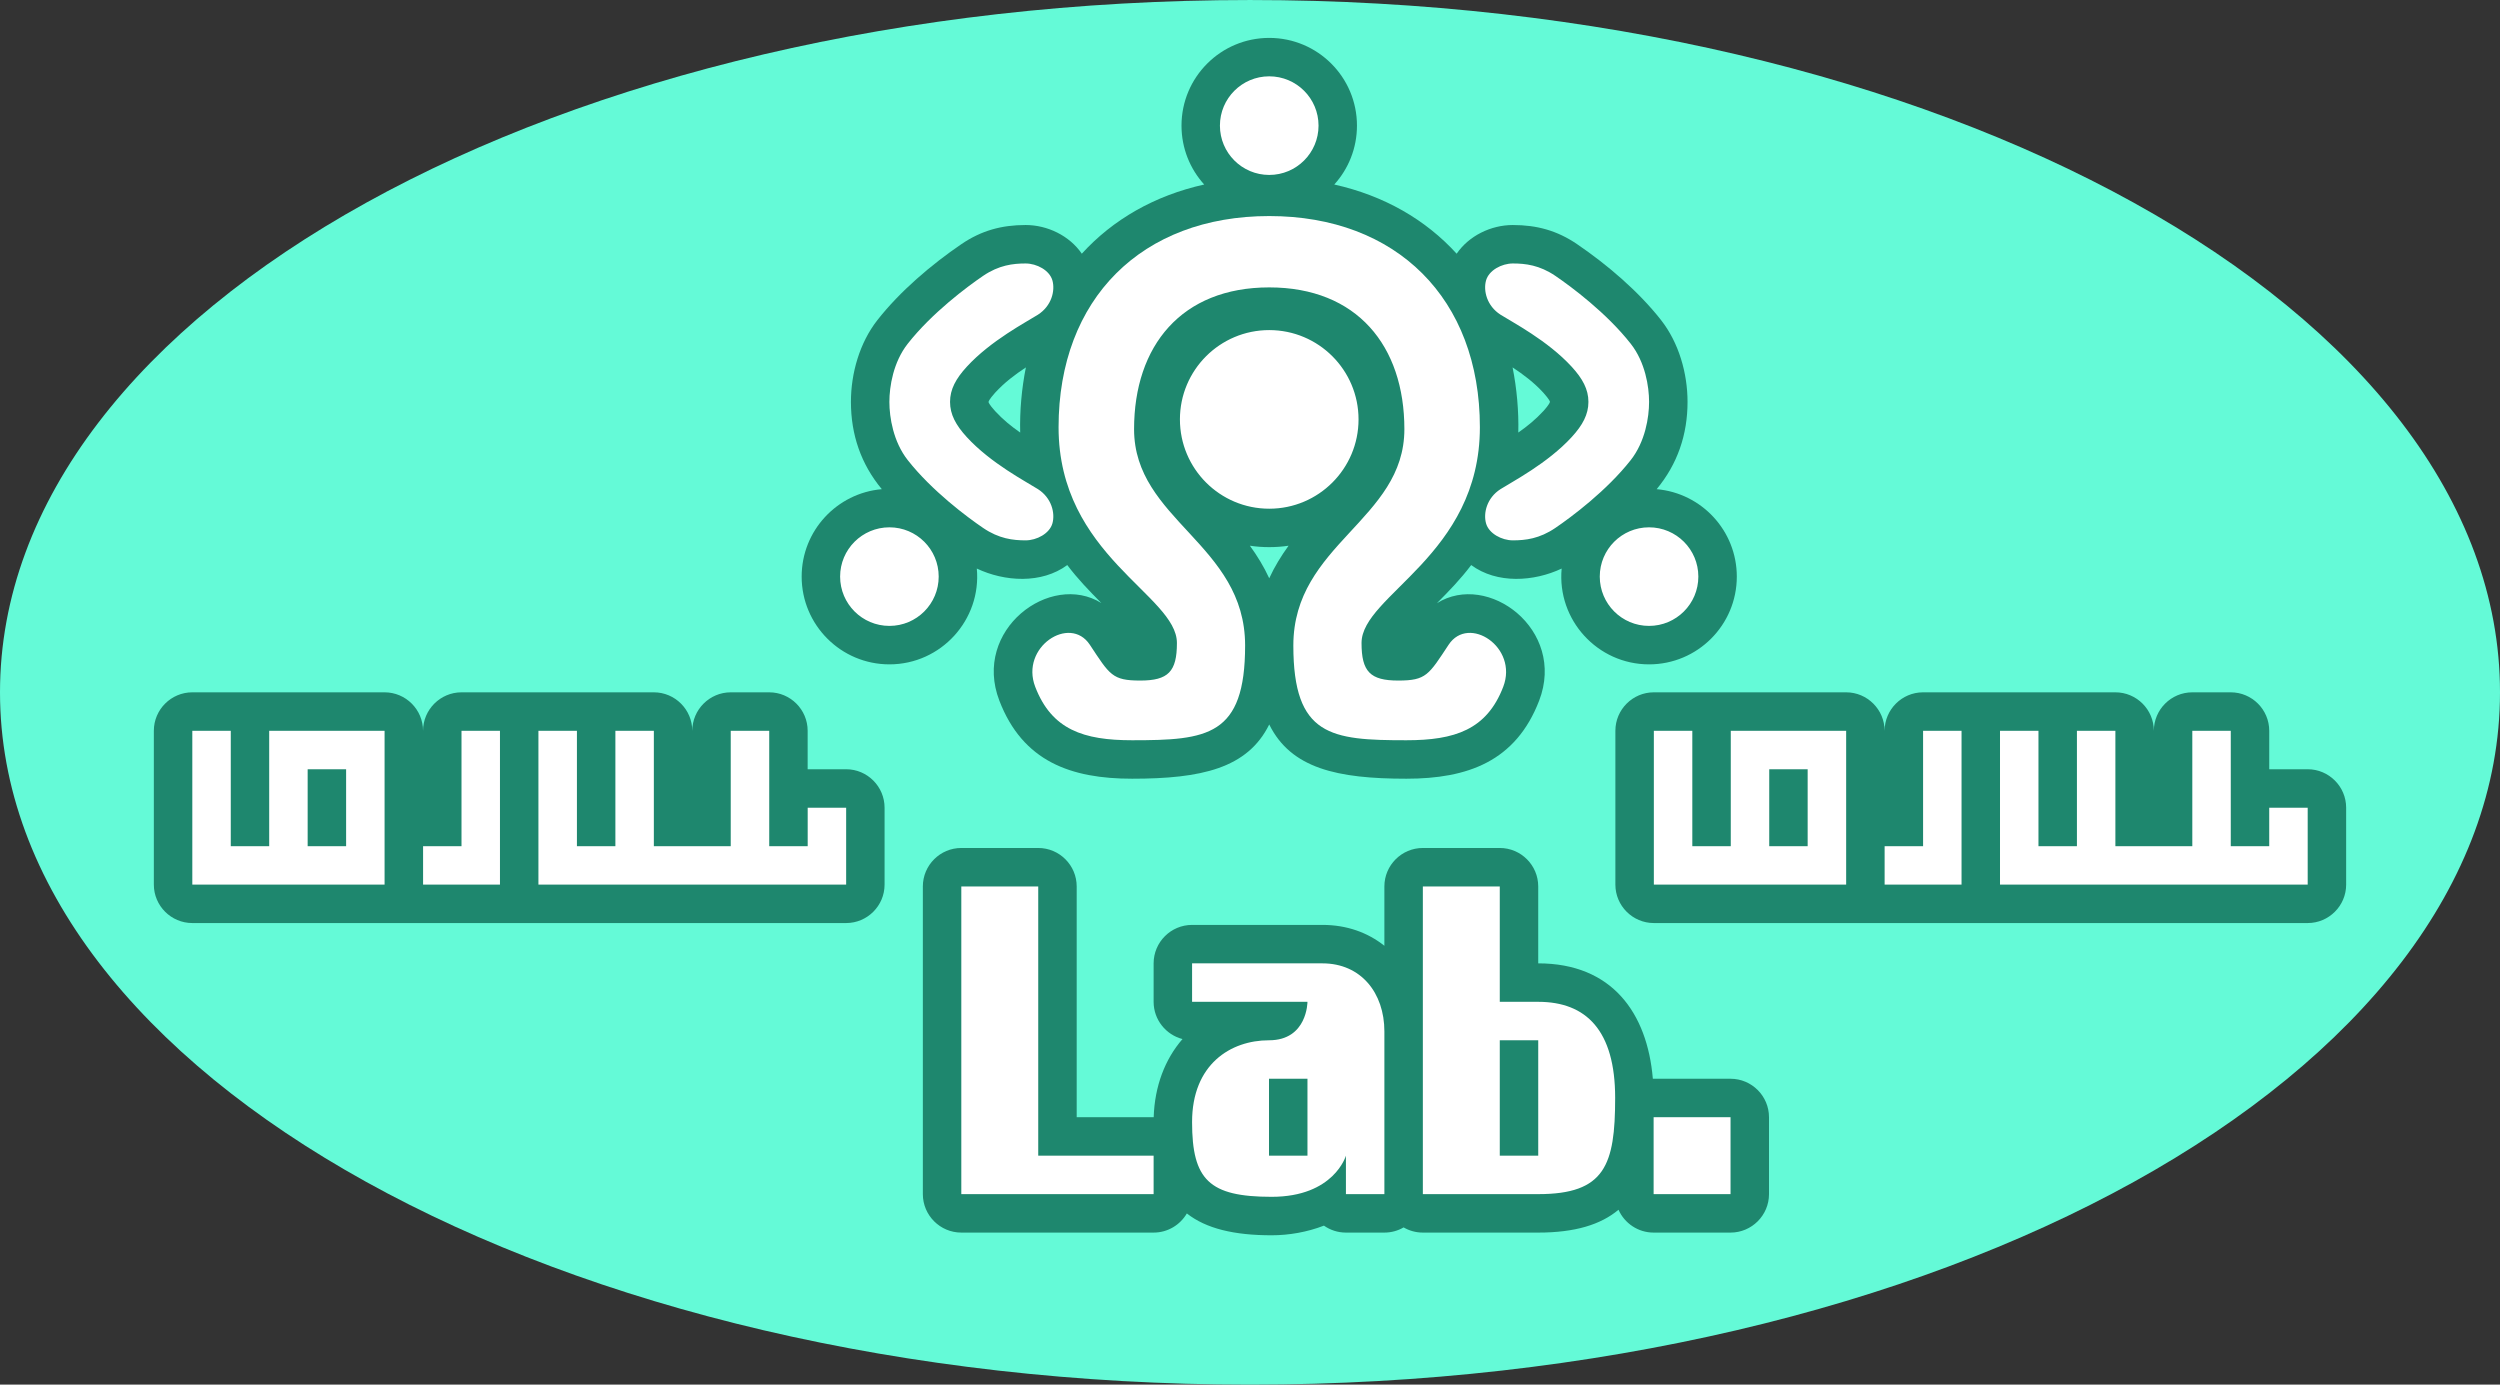 <?xml version="1.0" encoding="UTF-8"?>
<!DOCTYPE svg PUBLIC "-//W3C//DTD SVG 1.1//EN" "http://www.w3.org/Graphics/SVG/1.1/DTD/svg11.dtd">
<!-- Creator: CorelDRAW 2018 (64 Bit) -->
<svg xmlns="http://www.w3.org/2000/svg" xml:space="preserve" width="65px" height="36px" version="1.1" style="shape-rendering:geometricPrecision; text-rendering:geometricPrecision; image-rendering:optimizeQuality; fill-rule:evenodd; clip-rule:evenodd"
viewBox="0 0 650000 359990"
 xmlns:xlink="http://www.w3.org/1999/xlink">
 <rect x="0" y="0" width="650000" height="359990" fill="#333333" stroke="none"/>
 <defs>
  <style type="text/css">
   <![CDATA[
    .fil1 {fill:#1E876E}
    .fil0 {fill:#64FAD7}
    .fil2 {fill:white}
   ]]>
  </style>
 </defs>
 <g id="Capa_x0020_1">
  <g id="_1b">
   <path class="fil0" d="M325000 360000c179490,0 325000,-80590 325000,-180000 0,-99420 -145510,-180000 -325000,-180000 -179490,0 -325000,80580 -325000,180000 0,99410 145510,180000 325000,180000z"/>
   <path class="fil1" d="M429740 280470l20200 0c5510,0 10000,4490 10000,10000l0 20000c0,5510 -4490,10000 -10000,10000l-20000 0c-4060,0 -7570,-2440 -9130,-5940 -4590,3860 -11290,5940 -20870,5940 -10000,0 -20000,0 -30000,0 -1820,0 -3530,-490 -5000,-1350 -1480,860 -3180,1350 -5000,1350l-10000 0c-2130,0 -4100,-670 -5720,-1810 -4360,1690 -9110,2510 -13600,2510 -9710,0 -17010,-1720 -22040,-5680 -1730,2970 -4960,4980 -8640,4980l-50000 0c-5510,0 -10000,-4490 -10000,-10000l0 -80000c0,-5510 4490,-10000 10000,-10000l20000 0c5510,0 10000,4490 10000,10000l0 60000 20000 0c10,0 10,0 20,0 250,-8050 2930,-15080 7490,-20320 -4310,-1110 -7510,-5030 -7510,-9680l0 -10000c0,-5510 4490,-10000 10000,-10000 11300,0 22600,0 33900,0 6360,0 11830,2020 16100,5430l0 -15430c0,-5510 4490,-10000 10000,-10000l20000 0c5510,0 10000,4490 10000,10000l0 20000c19190,0 28360,12900 29800,30000zm-51010 -214510c3190,-4670 8930,-7460 14610,-7460 6210,0 11500,1430 16680,4960 7840,5340 15980,12270 21850,19750 4630,5900 6890,13830 6890,21280 0,8500 -2600,16150 -8030,22690 11670,1010 20840,10800 20840,22730 0,12600 -10220,22820 -22820,22820 -13420,0 -23960,-11580 -22720,-24910 -7220,3420 -16830,4040 -23520,-910 -2820,3730 -5640,6620 -8910,9920 13250,-8330 33670,6890 26580,25330 -6090,15830 -18630,20300 -34520,20300 -17980,0 -30010,-2670 -35660,-14100 -5650,11430 -17680,14100 -35660,14100 -15890,0 -28430,-4470 -34510,-20300 -7090,-18420 13270,-33620 26520,-25370 -3240,-3290 -6060,-6170 -8860,-9880 -6690,4950 -16300,4330 -23520,910 1240,13330 -9300,24910 -22720,24910 -12600,0 -22820,-10220 -22820,-22820 0,-11930 9170,-21720 20840,-22730 -5430,-6540 -8030,-14190 -8030,-22690 0,-7450 2260,-15380 6890,-21280 5870,-7480 14010,-14410 21850,-19750 5190,-3530 10470,-4960 16680,-4960 5680,0 11420,2790 14610,7460 8080,-8880 18910,-15110 31820,-17990 -3670,-4050 -5900,-9420 -5900,-15310 0,-12600 10210,-22810 22810,-22810 12600,0 22810,10210 22810,22810 0,5890 -2230,11260 -5900,15310 12910,2880 23740,9110 31820,17990zm-43700 75920c-1640,250 -3320,370 -5030,370 -1710,0 -3390,-120 -5030,-370 1880,2590 3610,5380 5030,8470 1420,-3090 3150,-5880 5030,-8470zm-68300 -46360c-2850,1880 -5570,3930 -8000,6580 -370,410 -1600,1810 -1720,2410 120,570 1350,1970 1720,2370 2010,2190 4210,3970 6520,5580 -140,-5590 380,-11460 1480,-16940zm126540 0c1100,5480 1620,11350 1490,16940 2300,-1610 4500,-3390 6510,-5580 370,-400 1600,-1800 1720,-2410 -120,-560 -1350,-1960 -1720,-2370 -2430,-2650 -5150,-4700 -8000,-6580zm-213280 94480c10,-5510 4500,-10000 10000,-10000l10010 0c5500,0 9990,4490 9990,10000l0 10000c3340,0 6670,0 10010,0 5500,0 9990,4490 9990,10000l0 20000c0,5500 -4490,9990 -9990,9990l-170000 0c-5510,0 -10000,-4490 -10000,-9990l0 -40000c0,-5510 4490,-10000 10000,-10000l49990 0c5510,0 10000,4490 10000,10000 10,-5510 4500,-10000 10000,-10000l50010 0c5500,0 9990,4490 9990,10000zm380010 0c0,-5510 4490,-10000 10000,-10000l10000 0c5510,0 10000,4490 10000,10000l0 10000c3330,0 6670,0 10000,0 5510,0 10000,4490 10000,10000l0 20000c0,5500 -4490,9990 -10000,9990l-170000 0c-5510,0 -10000,-4490 -10000,-9990l0 -40000c0,-5510 4490,-10000 10000,-10000l50000 0c5500,0 9990,4490 10000,10000 0,-5510 4490,-10000 10000,-10000l50000 0c5510,0 10000,4490 10000,10000z"/>
   <path class="fil2" d="M429940 310470l0 -20000 20000 0 0 20000 -20000 0zm-198700 -205980c0,4030 1010,10340 4760,15120 6300,8020 15490,14850 19610,17650 4120,2810 7780,3230 11050,3230 2880,0 6230,-1770 6970,-4420 740,-2660 -200,-6620 -3770,-8900 -3000,-1910 -12250,-6710 -18500,-13530 -2840,-3100 -4350,-5880 -4350,-9150 0,-3260 1510,-6040 4350,-9140 6250,-6820 15500,-11630 18500,-13530 3570,-2290 4510,-6240 3770,-8900 -740,-2660 -4090,-4420 -6970,-4420 -3270,0 -6930,420 -11050,3220 -4120,2810 -13310,9630 -19610,17660 -3750,4780 -4760,11090 -4760,15110zm197510 32610c7080,0 12820,5730 12820,12810 0,7080 -5740,12820 -12820,12820 -7080,0 -12810,-5740 -12810,-12820 0,-7080 5730,-12810 12810,-12810zm-197500 0c-7080,0 -12820,5730 -12820,12810 0,7080 5740,12820 12820,12820 7080,0 12810,-5740 12810,-12820 0,-7080 -5730,-12810 -12810,-12810zm98750 -117260c-7080,0 -12820,5740 -12820,12820 0,7080 5740,12820 12820,12820 7080,0 12820,-5740 12820,-12820 0,-7080 -5740,-12820 -12820,-12820zm0 36330c33090,0 54770,21460 54770,54900 0,33430 -30770,43610 -30770,56110 0,7430 2250,9760 9540,9760 7290,0 7920,-1470 13110,-9320 5190,-7850 18160,630 14190,10950 -4290,11170 -12610,13890 -25180,13890 -19580,0 -29390,-1040 -29390,-24640 0,-26390 28870,-32590 28870,-56240 0,-21660 -12330,-36860 -35140,-36860 -22810,0 -35140,15200 -35140,36860 0,23650 28870,29850 28870,56240 0,23600 -9810,24640 -29390,24640 -12570,0 -20890,-2720 -25180,-13890 -3970,-10320 9000,-18800 14190,-10950 5190,7850 5820,9320 13110,9320 7290,0 9540,-2330 9540,-9760 0,-12500 -30770,-22680 -30770,-56110 0,-33440 21680,-54900 54770,-54900zm0 76090c-12820,0 -23220,-10400 -23220,-23220 0,-12820 10400,-23220 23220,-23220 12820,0 23220,10400 23220,23220 0,12820 -10400,23220 -23220,23220zm98760 -27770c0,4030 -1010,10340 -4760,15120 -6300,8020 -15490,14850 -19610,17650 -4120,2810 -7780,3230 -11050,3230 -2880,0 -6230,-1770 -6970,-4420 -740,-2660 200,-6620 3770,-8900 3000,-1910 12250,-6710 18500,-13530 2840,-3100 4350,-5880 4350,-9150 0,-3260 -1510,-6040 -4350,-9140 -6250,-6820 -15500,-11630 -18500,-13530 -3570,-2290 -4510,-6240 -3770,-8900 740,-2660 4090,-4420 6970,-4420 3270,0 6930,420 11050,3220 4120,2810 13310,9630 19610,17660 3750,4780 4760,11090 4760,15110zm-328770 115510l0 10000 -10000 0 -10000 0 -10000 0 -9990 0 -10000 0 0 -10000 0 -30000 10000 0 0 30000 9990 0 0 -20000 0 -10000 10000 0 10000 0 10000 0 0 10000 0 20000zm-20000 0l10000 0 0 -20000 -10000 0 0 20000zm60000 -30000l10010 0 0 30000 10000 0 0 -30000 10000 0 0 30000 19990 0 0 -30000 10010 0 0 30000 10000 0 0 -10000 10000 0 0 10000 0 10000 -10000 0 -10000 0 -10010 0 -19990 0 -10000 0 -10000 0 -10010 0 0 -10000 0 -30000zm-20000 0l10000 0 0 30000 0 10000 -10000 0 -9990 0 0 -10000 9990 0 0 -30000zm360010 30000l0 10000 -10010 0 -9990 0 -10000 0 -10000 0 -10000 0 0 -10000 0 -30000 10000 0 0 30000 10000 0 0 -20000 0 -10000 10000 0 9990 0 10010 0 0 10000 0 20000zm-20000 0l9990 0 0 -20000 -9990 0 0 20000zm60000 -30000l10000 0 0 30000 10000 0 0 -30000 10000 0 0 30000 20000 0 0 -30000 10000 0 0 30000 10000 0 0 -10000 10000 0 0 10000 0 10000 -10000 0 -10000 0 -10000 0 -20000 0 -10000 0 -10000 0 -10000 0 0 -10000 0 -30000zm-20000 0l10000 0 0 30000 0 10000 -10000 0 -10000 0 0 -10000 10000 0 0 -30000zm-250060 40470l20000 0 0 70000 30000 0 0 10000 -50000 0 0 -80000zm60000 30000l0 -10000c0,0 23900,0 33900,0 10000,0 16100,7680 16100,17690 0,10000 0,42310 0,42310l-10000 0 0 -10000c0,0 -3070,10700 -19320,10700 -16260,0 -20680,-4440 -20680,-19440 0,-15000 10000,-21260 20000,-21260 10000,0 10000,-10000 10000,-10000l-30000 0zm20000 40000l0 -20000 10000 0 0 20000 -10000 0zm60000 -40000l0 -30000 -20000 0 0 80000c0,0 12650,0 30000,0 17340,0 20000,-7540 20000,-25030 0,-17500 -7510,-24970 -20000,-24970 -10000,0 -10000,0 -10000,0zm0 10000l10000 0 0 30000 -10000 0 0 -30000z"/>
  </g>
 </g>
</svg>
